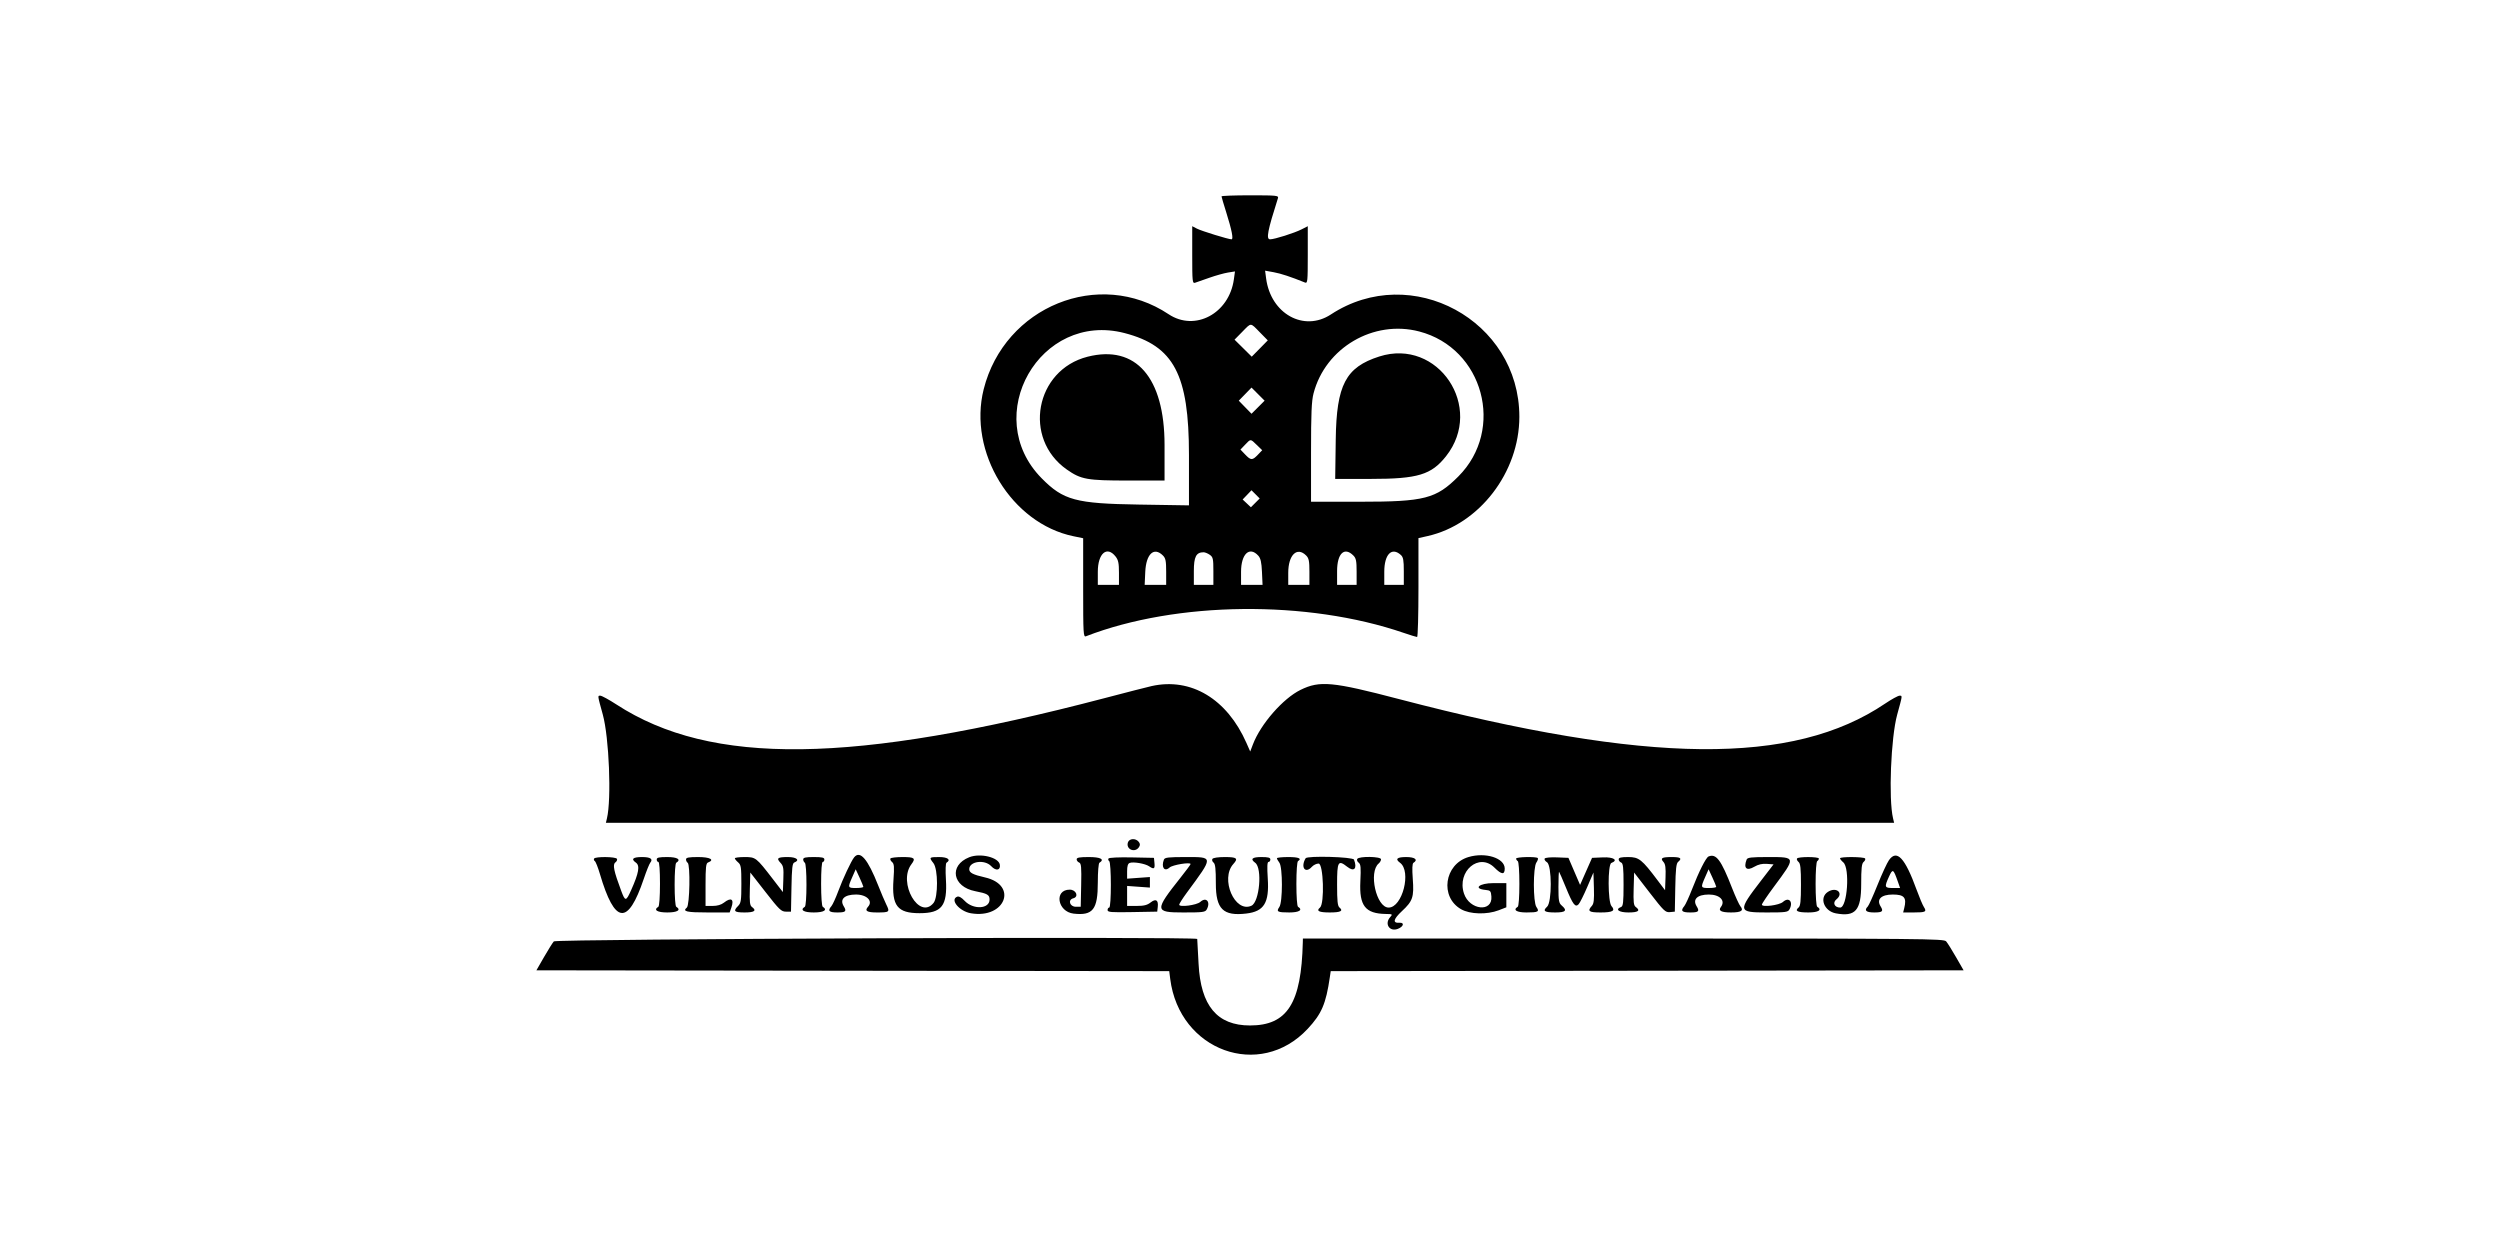 <svg width="128" height="64" viewBox="0 0 128 64" fill="none" xmlns="http://www.w3.org/2000/svg">
<path fill-rule="evenodd" clip-rule="evenodd" d="M62.542 10.054C62.542 10.084 62.65 10.45 62.782 10.868C63.067 11.773 63.162 12.253 63.055 12.253C62.896 12.253 61.518 11.828 61.284 11.707L61.042 11.581V13.053C61.042 14.418 61.052 14.522 61.187 14.477C61.268 14.451 61.597 14.335 61.92 14.221C62.243 14.107 62.67 13.987 62.869 13.955L63.231 13.897L63.174 14.306C62.93 16.055 61.183 16.987 59.833 16.088C56.282 13.722 51.434 15.689 50.365 19.928C49.556 23.139 51.791 26.799 54.961 27.455L55.458 27.558V30.095C55.458 32.478 55.467 32.629 55.604 32.576C60.245 30.782 66.938 30.711 71.869 32.403C72.209 32.519 72.519 32.615 72.556 32.615C72.594 32.615 72.625 31.476 72.625 30.083V27.551L73.09 27.447C75.735 26.854 77.789 24.186 77.791 21.342C77.795 16.403 72.26 13.398 68.14 16.101C66.759 17.007 65.066 16.067 64.826 14.262L64.773 13.858L65.215 13.938C65.588 14.006 66.089 14.172 66.813 14.465C66.948 14.52 66.958 14.421 66.958 13.053V11.582L66.646 11.741C66.273 11.931 65.257 12.253 65.029 12.253C64.815 12.253 64.896 11.825 65.431 10.146C65.474 10.011 65.37 10 64.01 10C63.202 10 62.542 10.024 62.542 10.054ZM64.5 17.01L64.91 17.427L64.5 17.845L64.089 18.262L63.649 17.826L63.208 17.391L63.601 16.992C64.078 16.507 64.004 16.505 64.5 17.01ZM72.663 16.971C75.952 17.828 77.074 21.985 74.667 24.395C73.527 25.536 72.937 25.689 69.649 25.689H67.125V23.161C67.125 21.16 67.152 20.531 67.253 20.143C67.861 17.804 70.324 16.36 72.663 16.971ZM57.58 17.054C60.104 17.712 60.875 19.173 60.875 23.296V25.875L58.312 25.834C55.075 25.784 54.444 25.613 53.334 24.489C50.183 21.297 53.25 15.925 57.58 17.054ZM70.618 18.253C68.9 18.803 68.428 19.704 68.39 22.497L68.362 24.52H70.205C72.588 24.52 73.285 24.309 74.035 23.361C76.017 20.855 73.63 17.288 70.618 18.253ZM55.687 18.263C53.001 18.943 52.354 22.453 54.623 24.041C55.35 24.549 55.654 24.604 57.765 24.604H59.625V22.783C59.625 19.325 58.156 17.639 55.687 18.263ZM64.413 20.85L64.078 21.185L63.751 20.85L63.425 20.515L63.751 20.18L64.078 19.844L64.413 20.18L64.748 20.515L64.413 20.85ZM64.35 22.784L64.625 23.051L64.401 23.285C64.119 23.579 64.046 23.578 63.75 23.268L63.511 23.018L63.75 22.768C64.044 22.461 64.016 22.46 64.35 22.784ZM64.271 25.747L64.046 25.972L63.835 25.773L63.623 25.574L63.85 25.338L64.076 25.101L64.286 25.311L64.496 25.522L64.271 25.747ZM57.119 28.495C57.258 28.673 57.291 28.834 57.291 29.33V29.945H56.75H56.208V29.277C56.208 28.331 56.675 27.93 57.119 28.495ZM59.542 28.442C59.681 28.581 59.708 28.721 59.708 29.277V29.945H59.158H58.607L58.637 29.285C58.679 28.359 59.083 27.983 59.542 28.442ZM61.94 28.405C62.106 28.522 62.125 28.606 62.125 29.24V29.945H61.625H61.125V29.24C61.125 28.504 61.243 28.276 61.625 28.276C61.696 28.276 61.838 28.334 61.94 28.405ZM64.424 28.451C64.545 28.584 64.59 28.784 64.613 29.285L64.643 29.945H64.092H63.542V29.277C63.542 28.36 63.975 27.954 64.424 28.451ZM66.875 28.442C67.014 28.581 67.042 28.721 67.042 29.277V29.945H66.5H65.958V29.33C65.958 28.409 66.408 27.974 66.875 28.442ZM69.292 28.442C69.431 28.581 69.459 28.721 69.459 29.277V29.945H68.959H68.459V29.24C68.459 28.337 68.831 27.98 69.292 28.442ZM71.723 28.414C71.847 28.526 71.875 28.679 71.875 29.248V29.945H71.375H70.875V29.277C70.875 28.38 71.257 27.991 71.723 28.414ZM58.958 35.128C58.752 35.174 57.664 35.453 56.541 35.748C43.653 39.131 36.413 39.224 31.559 36.068C31.179 35.821 30.809 35.619 30.736 35.619C30.593 35.619 30.588 35.585 30.863 36.585C31.186 37.757 31.312 40.912 31.076 41.899L31.021 42.128H64H96.979L96.924 41.899C96.688 40.912 96.814 37.757 97.137 36.585C97.413 35.58 97.408 35.619 97.257 35.619C97.181 35.619 96.848 35.802 96.517 36.025C91.809 39.207 84.393 39.137 71.625 35.792C68.221 34.9 67.572 34.839 66.589 35.321C65.692 35.76 64.549 37.068 64.152 38.107L64.011 38.477L63.819 38.042C62.824 35.782 60.978 34.676 58.958 35.128ZM57.749 43.134C57.635 43.491 58.118 43.688 58.32 43.366C58.383 43.266 58.377 43.19 58.297 43.095C58.139 42.904 57.814 42.927 57.749 43.134ZM43.731 43.897C43.579 44.087 43.158 44.985 42.917 45.633C42.789 45.977 42.633 46.318 42.571 46.391C42.362 46.634 42.44 46.718 42.874 46.718C43.3 46.718 43.36 46.66 43.201 46.404C42.979 46.045 43.233 45.8 43.828 45.8C44.377 45.8 44.708 46.133 44.446 46.422C44.254 46.634 44.382 46.718 44.902 46.718C45.544 46.718 45.569 46.697 45.379 46.313C45.297 46.146 45.11 45.708 44.966 45.341C44.429 43.978 44.036 43.519 43.731 43.897ZM49.625 43.891C48.57 44.311 48.766 45.405 49.936 45.63C50.551 45.748 50.666 45.815 50.666 46.056C50.666 46.547 49.823 46.588 49.385 46.118C49.228 45.95 49.095 45.877 49.009 45.91C48.62 46.06 49.116 46.659 49.712 46.76C51.464 47.057 52.144 45.313 50.429 44.923C49.811 44.782 49.625 44.685 49.625 44.502C49.625 44.096 50.417 43.989 50.751 44.349C50.989 44.606 51.234 44.566 51.193 44.277C51.139 43.897 50.195 43.664 49.625 43.891ZM75.182 43.882C73.946 44.254 73.712 45.928 74.809 46.553C75.265 46.813 76.132 46.837 76.73 46.607L77.125 46.454V45.835V45.216H76.459C75.73 45.216 75.406 45.502 76.063 45.565C76.309 45.589 76.336 45.62 76.359 45.896C76.428 46.729 75.237 46.602 74.955 45.747C74.58 44.609 75.73 43.634 76.517 44.423C76.878 44.784 77.042 44.799 77.042 44.471C77.042 43.931 76.057 43.619 75.182 43.882ZM87.477 43.852C87.343 43.908 86.983 44.624 86.624 45.55C86.472 45.94 86.298 46.318 86.237 46.391C86.031 46.635 86.108 46.718 86.542 46.718C86.968 46.718 87.028 46.66 86.869 46.404C86.647 46.045 86.901 45.8 87.496 45.8C88.059 45.8 88.36 46.117 88.106 46.443C87.962 46.628 88.132 46.718 88.626 46.718C89.152 46.718 89.295 46.624 89.108 46.4C89.044 46.322 88.852 45.902 88.681 45.466C88.119 44.024 87.869 43.689 87.477 43.852ZM96.717 44.037C96.619 44.174 96.355 44.744 96.131 45.304C95.906 45.863 95.682 46.361 95.632 46.411C95.43 46.614 95.54 46.718 95.959 46.718C96.385 46.718 96.445 46.66 96.286 46.404C96.065 46.046 96.318 45.8 96.909 45.8C97.499 45.8 97.632 45.957 97.496 46.499L97.441 46.718H97.978C98.595 46.718 98.661 46.683 98.502 46.437C98.438 46.339 98.27 45.94 98.128 45.55C97.537 43.921 97.118 43.473 96.717 44.037ZM30.419 43.958C30.393 44.001 30.408 44.059 30.453 44.087C30.499 44.115 30.615 44.408 30.713 44.739C31.476 47.331 32.147 47.408 32.962 44.995C33.095 44.601 33.245 44.228 33.296 44.166C33.45 43.98 33.303 43.881 32.874 43.881C32.404 43.881 32.293 43.981 32.557 44.166C32.774 44.319 32.711 44.689 32.316 45.571C32.053 46.16 32.011 46.163 31.806 45.612C31.426 44.593 31.358 44.266 31.506 44.157C31.58 44.103 31.616 44.019 31.586 43.97C31.518 43.86 30.486 43.85 30.419 43.958ZM33.624 44.006C33.624 44.075 33.662 44.131 33.708 44.131C33.759 44.131 33.791 44.56 33.791 45.253C33.791 45.91 33.756 46.396 33.708 46.426C33.443 46.59 33.644 46.718 34.166 46.718C34.688 46.718 34.889 46.59 34.624 46.426C34.576 46.396 34.541 45.926 34.541 45.299C34.541 44.673 34.576 44.203 34.624 44.173C34.889 44.009 34.688 43.881 34.166 43.881C33.74 43.881 33.624 43.907 33.624 44.006ZM35.124 44.001C35.124 44.067 35.162 44.144 35.208 44.173C35.351 44.262 35.314 46.344 35.167 46.467C34.926 46.667 35.145 46.718 36.246 46.718H37.358L37.449 46.458C37.597 46.032 37.431 45.928 37.064 46.217C36.925 46.326 36.726 46.384 36.488 46.384H36.124V45.297C36.124 44.407 36.147 44.2 36.249 44.161C36.61 44.022 36.358 43.881 35.749 43.881C35.261 43.881 35.124 43.907 35.124 44.001ZM37.624 43.946C37.624 43.981 37.699 44.075 37.791 44.153C37.94 44.281 37.958 44.4 37.958 45.257C37.958 46.106 37.938 46.237 37.791 46.384C37.524 46.651 37.591 46.718 38.124 46.718C38.632 46.718 38.755 46.624 38.496 46.434C38.392 46.358 38.372 46.18 38.392 45.507L38.416 44.673L39.197 45.675C39.898 46.575 40.003 46.676 40.238 46.676H40.499L40.523 45.442C40.541 44.447 40.569 44.198 40.668 44.16C40.973 44.043 40.786 43.881 40.347 43.881C39.81 43.881 39.736 43.937 39.961 44.176C40.109 44.334 40.129 44.447 40.107 45.017L40.083 45.675L39.569 45.007C38.714 43.897 38.693 43.881 38.121 43.881C37.848 43.881 37.624 43.91 37.624 43.946ZM41.124 44.001C41.124 44.067 41.162 44.144 41.208 44.173C41.256 44.203 41.291 44.673 41.291 45.299C41.291 45.926 41.256 46.396 41.208 46.426C40.943 46.59 41.144 46.718 41.666 46.718C42.188 46.718 42.389 46.59 42.124 46.426C42.076 46.396 42.041 45.91 42.041 45.253C42.041 44.56 42.073 44.131 42.124 44.131C42.17 44.131 42.208 44.075 42.208 44.006C42.208 43.907 42.092 43.881 41.666 43.881C41.25 43.881 41.124 43.908 41.124 44.001ZM45.589 43.955C45.564 43.995 45.601 44.077 45.673 44.136C45.781 44.227 45.793 44.374 45.746 45.044C45.651 46.379 45.946 46.755 47.083 46.755C48.219 46.755 48.511 46.381 48.431 45.031C48.402 44.549 48.414 44.2 48.462 44.17C48.705 44.02 48.523 43.881 48.083 43.881C47.57 43.881 47.557 43.894 47.791 44.192C48.032 44.498 48.037 45.934 47.799 46.229C47.067 47.134 45.953 45.192 46.663 44.251C46.898 43.94 46.826 43.881 46.213 43.881C45.895 43.881 45.614 43.914 45.589 43.955ZM55.125 43.997C55.125 44.061 55.182 44.135 55.252 44.162C55.359 44.203 55.376 44.387 55.356 45.319L55.333 46.426H55.083C54.769 46.426 54.66 46.069 54.952 45.993C55.249 45.915 55.1 45.55 54.771 45.55C53.955 45.55 54.14 46.684 54.972 46.778C55.959 46.889 56.208 46.567 56.208 45.183C56.208 44.634 56.244 44.202 56.291 44.173C56.572 43.999 56.353 43.881 55.75 43.881C55.271 43.881 55.125 43.908 55.125 43.997ZM56.755 43.956C56.728 44 56.744 44.059 56.79 44.088C56.903 44.158 56.905 46.468 56.791 46.468C56.746 46.468 56.708 46.525 56.708 46.595C56.708 46.705 56.885 46.719 57.979 46.699L59.25 46.676L59.277 46.437C59.318 46.082 59.18 45.995 58.911 46.206C58.739 46.342 58.569 46.384 58.197 46.384H57.708V45.872V45.36L58.291 45.402L58.875 45.444V45.174V44.904L58.291 44.946L57.708 44.988V44.61C57.708 44.343 57.747 44.218 57.84 44.182C58.023 44.111 58.633 44.216 58.831 44.352C59.08 44.523 59.138 44.49 59.109 44.194L59.083 43.922L57.944 43.899C57.28 43.886 56.784 43.909 56.755 43.956ZM59.592 44.013C59.442 44.405 59.62 44.654 59.882 44.417C60.032 44.28 60.958 44.128 60.958 44.24C60.958 44.266 60.731 44.573 60.453 44.923C59.104 46.624 59.11 46.718 60.58 46.718C61.605 46.718 61.71 46.704 61.789 46.556C61.994 46.172 61.757 45.905 61.454 46.179C61.27 46.346 60.375 46.463 60.375 46.32C60.375 46.274 60.551 45.997 60.766 45.705C62.144 43.836 62.145 43.881 60.717 43.881C59.814 43.881 59.635 43.902 59.592 44.013ZM62.075 43.977C62.043 44.03 62.069 44.114 62.134 44.164C62.224 44.234 62.252 44.488 62.251 45.23C62.25 46.545 62.623 46.914 63.813 46.773C64.72 46.665 64.99 46.225 64.91 44.986C64.871 44.378 64.882 44.131 64.948 44.131C65 44.131 65.042 44.075 65.042 44.006C65.042 43.91 64.935 43.881 64.583 43.881C64.109 43.881 64.001 43.98 64.266 44.174C64.639 44.447 64.488 46.184 64.074 46.373C63.223 46.761 62.46 44.996 63.149 44.234C63.409 43.947 63.328 43.881 62.713 43.881C62.367 43.881 62.111 43.919 62.075 43.977ZM65.378 43.943C65.379 43.978 65.435 44.079 65.503 44.168C65.677 44.398 65.677 46.189 65.503 46.438C65.335 46.679 65.406 46.718 66.014 46.718C66.523 46.718 66.72 46.588 66.458 46.426C66.41 46.396 66.375 45.912 66.375 45.258C66.375 44.603 66.41 44.119 66.458 44.089C66.673 43.956 66.492 43.881 65.958 43.881C65.638 43.881 65.376 43.909 65.378 43.943ZM66.848 43.943C66.576 44.406 66.83 44.754 67.167 44.381C67.25 44.289 67.406 44.214 67.513 44.214C67.76 44.214 67.825 46.267 67.584 46.467C67.375 46.641 67.528 46.718 68.084 46.718C68.639 46.718 68.792 46.641 68.583 46.467C68.484 46.385 68.459 46.139 68.459 45.289C68.459 44.1 68.51 44.01 68.981 44.381C69.331 44.657 69.501 44.474 69.325 44.013C69.27 43.871 66.929 43.806 66.848 43.943ZM69.492 43.977C69.46 44.03 69.491 44.115 69.563 44.168C69.671 44.247 69.685 44.408 69.65 45.136C69.59 46.378 69.902 46.777 70.951 46.795C71.301 46.801 71.311 46.808 71.18 46.954C70.87 47.297 71.141 47.721 71.567 47.559C71.865 47.445 71.923 47.226 71.65 47.245C71.291 47.27 71.336 47.062 71.779 46.65C72.335 46.134 72.403 45.933 72.334 44.996C72.296 44.48 72.307 44.215 72.368 44.177C72.621 44.02 72.448 43.881 72 43.881C71.525 43.881 71.418 43.98 71.682 44.174C72.277 44.609 71.803 46.468 71.098 46.468C70.466 46.468 70.058 44.651 70.59 44.209C70.655 44.155 70.709 44.059 70.709 43.996C70.709 43.848 69.583 43.83 69.492 43.977ZM77.625 43.959C77.625 44.002 77.663 44.061 77.709 44.089C77.758 44.119 77.792 44.603 77.792 45.258C77.792 45.912 77.758 46.396 77.709 46.426C77.447 46.588 77.644 46.718 78.153 46.718C78.761 46.718 78.832 46.679 78.664 46.438C78.491 46.19 78.491 44.408 78.664 44.16C78.731 44.065 78.763 43.962 78.734 43.933C78.649 43.849 77.625 43.873 77.625 43.959ZM79.088 43.958C79.059 44.004 79.112 44.09 79.206 44.148C79.46 44.307 79.465 46.194 79.211 46.424C78.969 46.643 79.075 46.718 79.63 46.718C80.167 46.718 80.258 46.619 79.959 46.362C79.814 46.237 79.792 46.116 79.792 45.411C79.792 44.967 79.807 44.62 79.826 44.639C79.845 44.658 79.998 45.011 80.167 45.424C80.532 46.316 80.654 46.478 80.825 46.298C80.889 46.23 81.086 45.837 81.263 45.424L81.584 44.673L81.608 45.456C81.627 46.069 81.604 46.269 81.504 46.38C81.259 46.651 81.348 46.718 81.954 46.718C82.572 46.718 82.722 46.63 82.509 46.393C82.319 46.183 82.312 44.257 82.501 44.184C82.871 44.042 82.618 43.873 82.069 43.898L81.513 43.922L81.206 44.615L80.9 45.308L80.602 44.615L80.304 43.922L79.722 43.898C79.392 43.884 79.117 43.91 79.088 43.958ZM82.876 43.997C82.876 44.061 82.932 44.135 83.001 44.161C83.103 44.2 83.126 44.407 83.126 45.299C83.126 46.191 83.103 46.398 83.001 46.437C82.675 46.562 82.884 46.718 83.376 46.718C83.883 46.718 84.007 46.624 83.747 46.434C83.644 46.358 83.624 46.18 83.643 45.507L83.667 44.674L84.459 45.699C85.188 46.644 85.27 46.723 85.501 46.7L85.751 46.676L85.774 45.454C85.792 44.499 85.824 44.209 85.919 44.129C86.138 43.947 86.051 43.881 85.598 43.881C85.084 43.881 84.991 43.936 85.171 44.135C85.269 44.243 85.294 44.432 85.275 44.928L85.251 45.58L84.878 45.085C84.062 43.999 83.913 43.881 83.365 43.881C83.002 43.881 82.876 43.911 82.876 43.997ZM89.426 44.013C89.257 44.455 89.427 44.611 89.822 44.377C90.023 44.259 90.224 44.212 90.461 44.23L90.806 44.256L90.164 45.091C88.962 46.654 88.973 46.718 90.454 46.718C91.439 46.718 91.544 46.703 91.623 46.556C91.828 46.172 91.591 45.905 91.288 46.179C91.101 46.349 90.209 46.463 90.209 46.317C90.209 46.269 90.486 45.856 90.825 45.401C91.96 43.873 91.962 43.881 90.551 43.881C89.648 43.881 89.469 43.902 89.426 44.013ZM92.007 43.955C91.981 43.995 92.017 44.075 92.085 44.132C92.183 44.213 92.209 44.458 92.209 45.299C92.209 46.14 92.183 46.385 92.085 46.467C91.875 46.641 92.029 46.718 92.589 46.718C93.106 46.718 93.306 46.589 93.043 46.426C92.994 46.396 92.959 45.912 92.959 45.258C92.959 44.603 92.994 44.119 93.043 44.089C93.088 44.061 93.126 44.002 93.126 43.959C93.126 43.859 92.068 43.855 92.007 43.955ZM94.209 43.946C94.209 43.981 94.284 44.075 94.376 44.153C94.724 44.451 94.585 46.468 94.216 46.468C93.927 46.468 93.813 46.219 94.024 46.048C94.42 45.727 94.02 45.381 93.584 45.667C93.132 45.964 93.391 46.651 93.996 46.764C94.998 46.952 95.293 46.613 95.293 45.272C95.293 44.455 95.319 44.213 95.417 44.132C95.485 44.075 95.52 43.995 95.495 43.955C95.439 43.864 94.209 43.855 94.209 43.946ZM44.203 45.404C44.206 45.438 44.039 45.466 43.833 45.466C43.402 45.466 43.397 45.452 43.635 44.91L43.812 44.507L44.005 44.924C44.111 45.153 44.2 45.369 44.203 45.404ZM87.871 45.404C87.873 45.438 87.707 45.466 87.501 45.466C87.07 45.466 87.065 45.452 87.303 44.91L87.48 44.507L87.673 44.924C87.779 45.153 87.868 45.369 87.871 45.404ZM97.167 45.13L97.285 45.466H96.914C96.486 45.466 96.472 45.422 96.717 44.882C96.906 44.466 96.939 44.484 97.167 45.13ZM28.356 48.199C28.287 48.279 28.058 48.646 27.847 49.013L27.464 49.68L43.665 49.702L59.865 49.722L59.915 50.119C60.378 53.8 64.502 55.3 66.951 52.679C67.667 51.912 67.888 51.399 68.087 50.035L68.133 49.722L84.334 49.702L100.536 49.68L100.153 49.013C99.943 48.646 99.713 48.279 99.644 48.199C99.524 48.061 98.632 48.053 83.113 48.053H66.708L66.704 48.241C66.63 51.37 65.912 52.504 64 52.504C62.316 52.504 61.476 51.496 61.367 49.347C61.333 48.658 61.301 48.085 61.298 48.074C61.26 47.947 28.467 48.072 28.356 48.199Z" fill="currentColor"/>
</svg>
